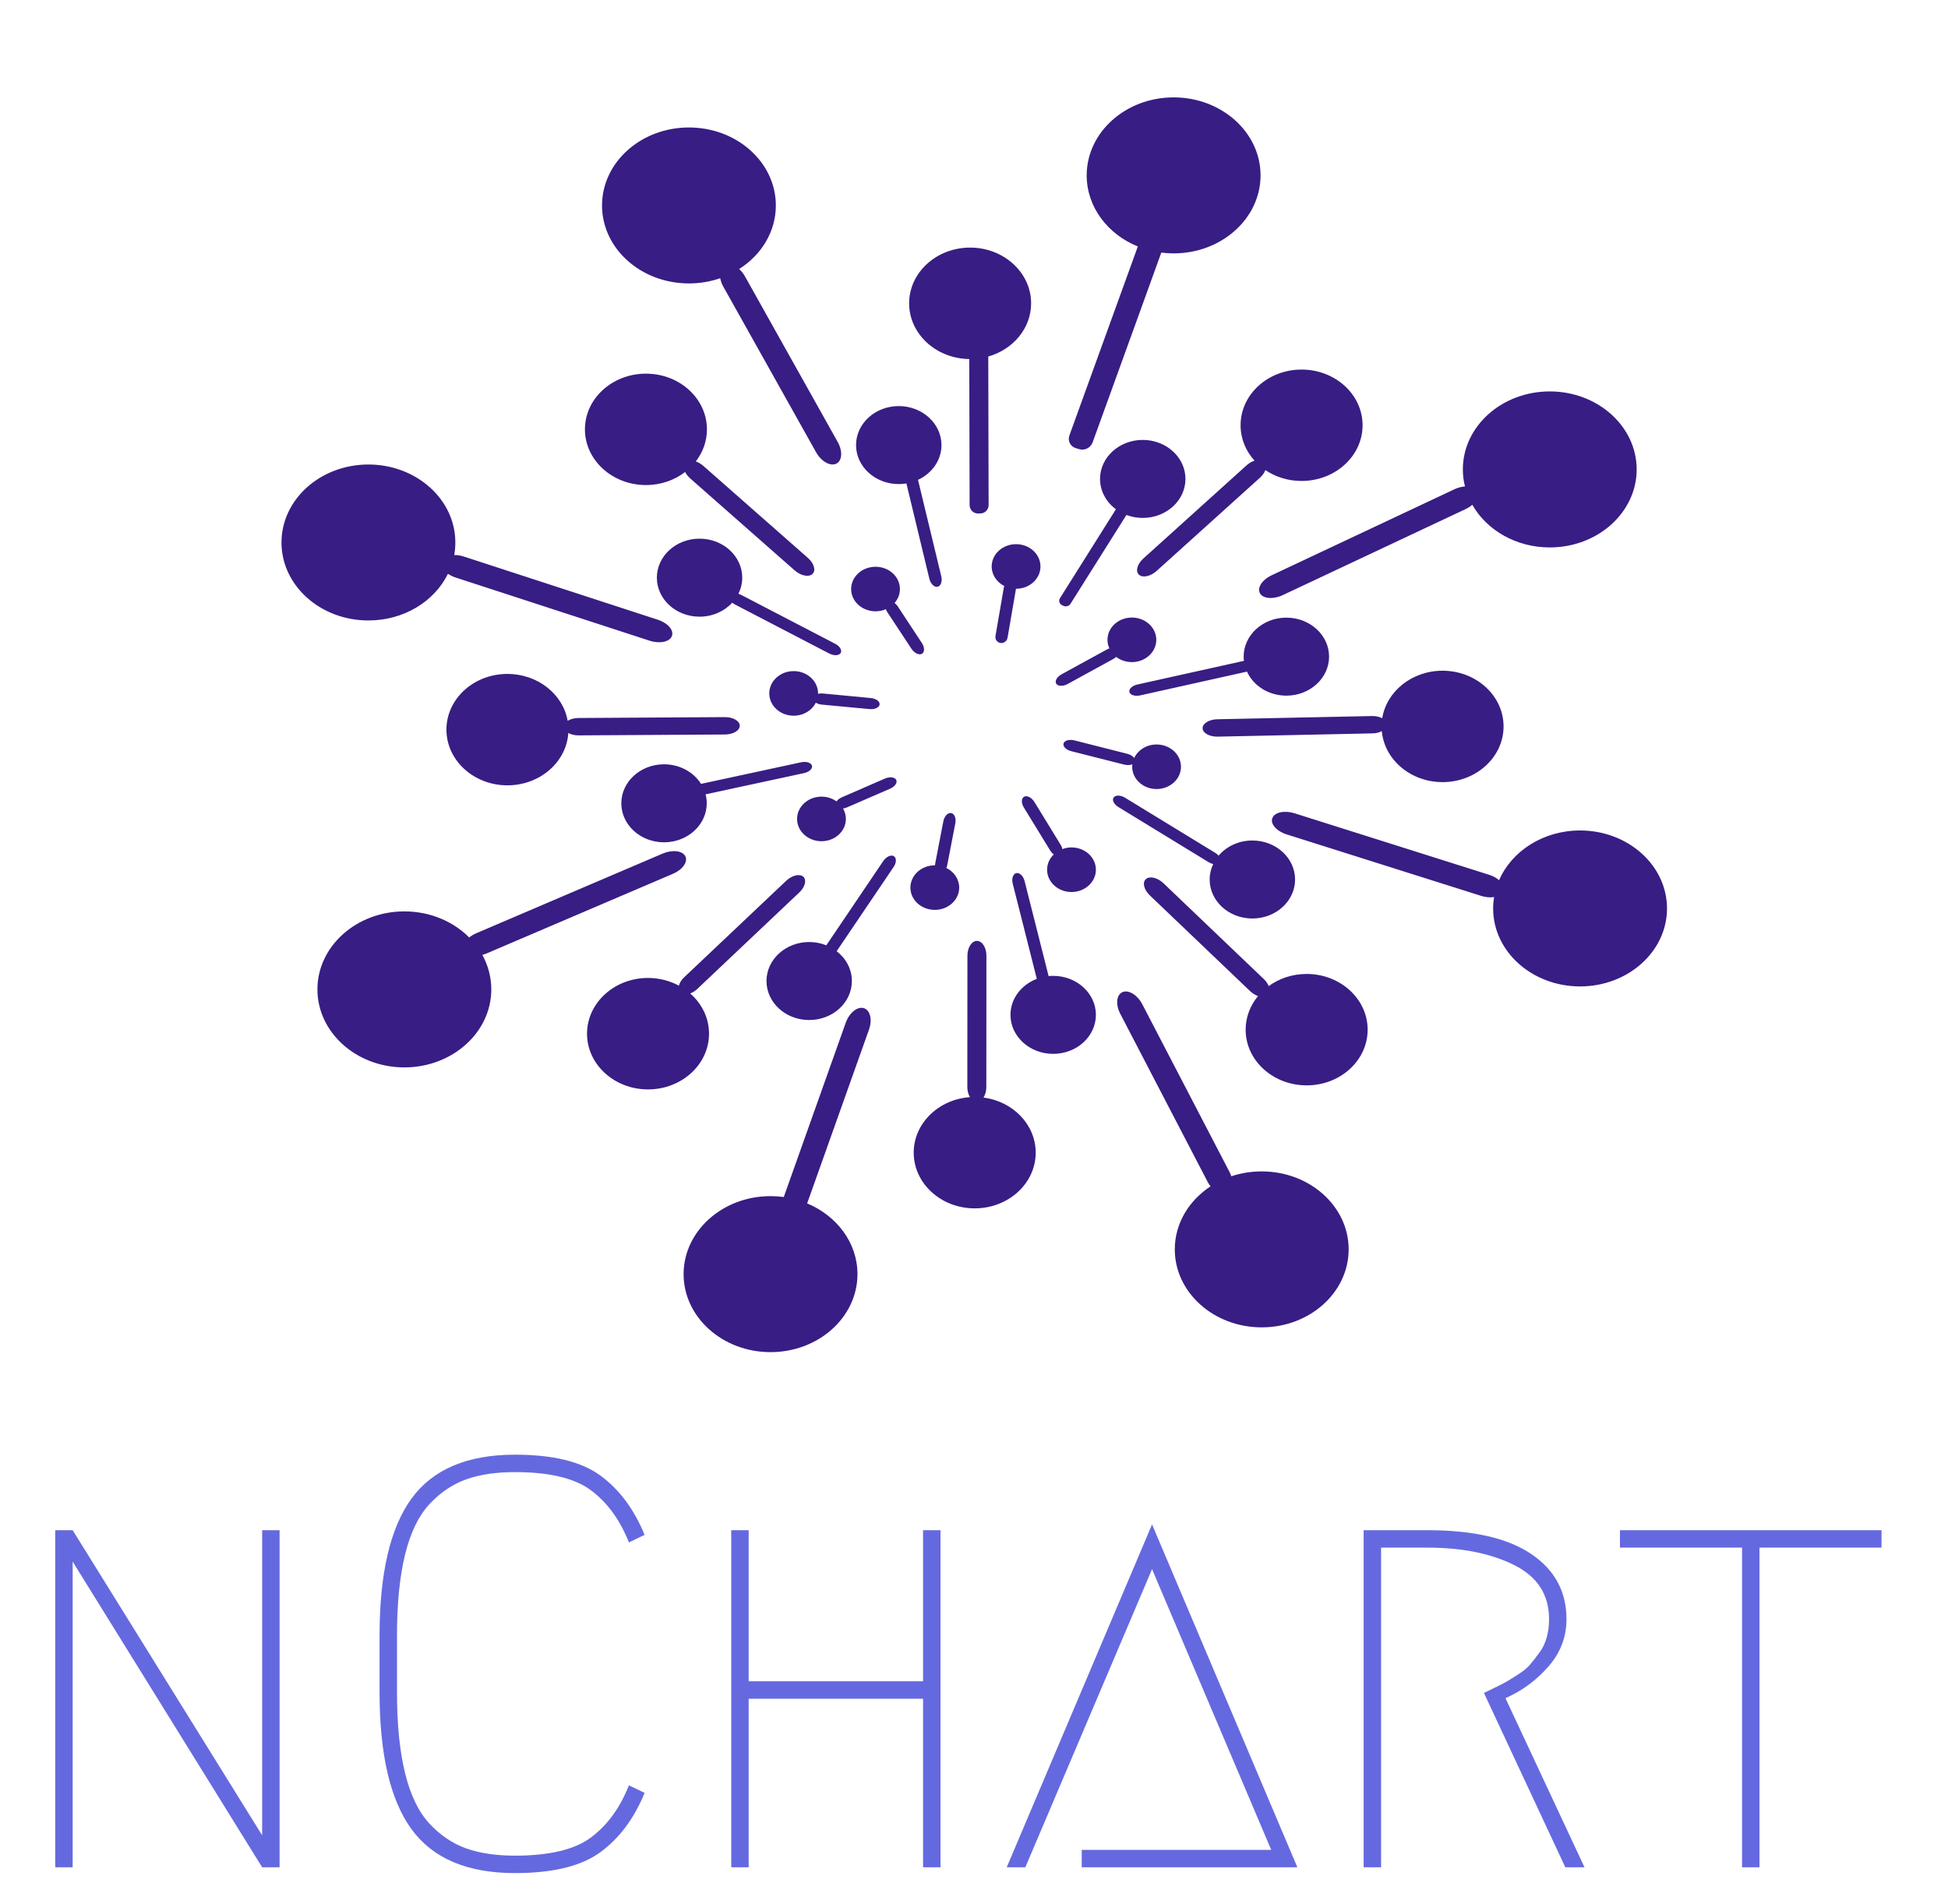 <?xml version="1.0" standalone="no"?><!-- Generator: Gravit.io --><svg xmlns="http://www.w3.org/2000/svg" xmlns:xlink="http://www.w3.org/1999/xlink" style="isolation:isolate" viewBox="0 0 400 391" width="400" height="391"><defs><clipPath id="_clipPath_qfPEUalJbmsqWVMBWFkjOIDvLTlOxNfJ"><rect width="400" height="391"/></clipPath></defs><g clip-path="url(#_clipPath_qfPEUalJbmsqWVMBWFkjOIDvLTlOxNfJ)"><g><g><path d=" M 14.92 383.5 L 11.34 383.5 L 11.34 314.27 L 14.92 314.27 L 53.83 376.93 L 53.83 314.27 L 57.41 314.27 L 57.41 383.5 L 53.83 383.5 L 14.92 320.72 L 14.92 383.5 L 14.92 383.5 Z  M 129.14 366.67 L 132.36 368.22 L 132.36 368.22 Q 129.14 376.1 123.29 380.39 L 123.29 380.39 L 123.29 380.39 Q 117.45 384.69 105.75 384.69 L 105.75 384.69 L 105.75 384.69 Q 91.07 384.69 84.5 375.68 L 84.5 375.68 L 84.5 375.68 Q 77.94 366.67 77.94 347.57 L 77.94 347.57 L 77.94 335.88 L 77.94 335.88 Q 77.94 316.78 84.5 307.77 L 84.5 307.77 L 84.5 307.77 Q 91.07 298.76 105.75 298.76 L 105.75 298.76 L 105.75 298.76 Q 117.45 298.76 123.29 303.05 L 123.29 303.05 L 123.29 303.05 Q 129.14 307.35 132.36 315.23 L 132.36 315.23 L 129.14 316.78 L 129.14 316.78 Q 126.4 309.86 121.38 306.1 L 121.38 306.1 L 121.38 306.1 Q 116.37 302.34 105.75 302.34 L 105.75 302.34 L 105.75 302.34 Q 99.9 302.34 95.72 303.83 L 95.72 303.83 L 95.72 303.83 Q 91.55 305.32 88.2 308.9 L 88.2 308.9 L 88.2 308.9 Q 84.86 312.48 83.19 319.22 L 83.19 319.22 L 83.19 319.22 Q 81.52 325.97 81.52 335.88 L 81.52 335.88 L 81.52 347.57 L 81.52 347.57 Q 81.52 357.48 83.19 364.22 L 83.19 364.22 L 83.19 364.22 Q 84.86 370.97 88.2 374.55 L 88.2 374.55 L 88.2 374.55 Q 91.55 378.13 95.72 379.62 L 95.72 379.62 L 95.72 379.62 Q 99.9 381.11 105.75 381.11 L 105.75 381.11 L 105.75 381.11 Q 116.37 381.11 121.38 377.35 L 121.38 377.35 L 121.38 377.35 Q 126.4 373.59 129.14 366.67 L 129.14 366.67 L 129.14 366.67 Z  M 193.12 314.27 L 193.12 383.5 L 189.54 383.5 L 189.54 348.88 L 153.73 348.88 L 153.73 383.5 L 150.15 383.5 L 150.15 314.27 L 153.73 314.27 L 153.73 345.3 L 189.54 345.3 L 189.54 314.27 L 193.12 314.27 L 193.12 314.27 Z  M 222.12 383.5 L 222.12 379.92 L 261.03 379.92 L 236.56 322.27 L 210.54 383.5 L 206.72 383.5 L 236.56 313.08 L 266.4 383.5 L 222.12 383.5 L 222.12 383.5 Z  M 309.13 348.77 L 309.13 348.77 L 325.36 383.5 L 321.42 383.5 L 304.71 347.69 L 304.71 347.69 Q 304.95 347.57 306.8 346.68 L 306.8 346.68 L 306.8 346.68 Q 308.65 345.78 309.37 345.36 L 309.37 345.36 L 309.37 345.36 Q 310.08 344.95 311.76 343.87 L 311.76 343.87 L 311.76 343.87 Q 313.43 342.8 314.26 341.78 L 314.26 341.78 L 314.26 341.78 Q 315.1 340.77 316.11 339.4 L 316.11 339.4 L 316.11 339.4 Q 317.13 338.02 317.6 336.29 L 317.6 336.29 L 317.6 336.29 Q 318.08 334.56 318.08 332.53 L 318.08 332.53 L 318.08 332.53 Q 318.08 325.01 310.92 321.43 L 310.92 321.43 L 310.92 321.43 Q 303.76 317.85 293.14 317.85 L 293.14 317.85 L 283.59 317.85 L 283.59 383.5 L 280.01 383.5 L 280.01 314.27 L 293.14 314.27 L 293.14 314.27 Q 307.22 314.27 314.44 319.17 L 314.44 319.17 L 314.44 319.17 Q 321.66 324.06 321.66 332.53 L 321.66 332.53 L 321.66 332.53 Q 321.66 338.02 317.96 342.26 L 317.96 342.26 L 317.96 342.26 Q 314.26 346.5 309.13 348.77 Z  M 332.64 314.27 L 386.35 314.27 L 386.35 317.85 L 361.29 317.85 L 361.29 383.5 L 357.71 383.5 L 357.71 317.85 L 332.64 317.85 L 332.64 314.27 L 332.64 314.27 Z " fill-rule="evenodd" fill="rgb(101,105,223)"/></g><g><path d=" M 165.74 247.15 L 165.74 247.15 L 178.44 211.45 C 179.16 209.41 178.68 207.44 177.37 207.05 L 177.37 207.05 C 176.05 206.66 174.4 208 173.67 210.03 L 160.94 245.84 C 160.05 245.72 159.14 245.66 158.22 245.66 C 148.37 245.66 140.37 252.84 140.37 261.68 C 140.37 270.52 148.37 277.7 158.22 277.7 C 168.07 277.7 176.07 270.52 176.07 261.68 C 176.07 255.25 171.84 249.7 165.74 247.15 Z  M 141.73 204.04 L 141.73 204.04 C 142.23 203.84 142.74 203.53 143.19 203.1 L 164.15 183.27 C 165.33 182.15 165.68 180.71 164.94 180.05 L 164.94 180.05 C 164.19 179.4 162.63 179.77 161.45 180.88 L 140.49 200.71 C 139.92 201.25 139.54 201.86 139.4 202.43 C 137.54 201.43 135.37 200.85 133.06 200.85 C 126.15 200.85 120.54 205.98 120.54 212.3 C 120.54 218.61 126.15 223.74 133.06 223.74 C 139.98 223.74 145.59 218.61 145.59 212.3 C 145.59 209.05 144.11 206.12 141.73 204.04 L 141.73 204.04 L 141.73 204.04 L 141.73 204.04 L 141.73 204.04 L 141.73 204.04 L 141.73 204.04 L 141.73 204.04 L 141.73 204.04 L 141.73 204.04 L 141.73 204.04 L 141.73 204.04 L 141.73 204.04 L 141.73 204.04 L 141.73 204.04 L 141.73 204.04 L 141.73 204.04 L 141.73 204.04 L 141.73 204.04 L 141.73 204.04 L 141.73 204.04 L 141.73 204.04 L 141.73 204.04 L 141.73 204.04 L 141.73 204.04 L 141.73 204.04 L 141.73 204.04 L 141.73 204.04 L 141.73 204.04 L 141.73 204.04 L 141.73 204.04 L 141.73 204.04 L 141.73 204.04 L 141.73 204.04 L 141.73 204.04 L 141.73 204.04 L 141.73 204.04 L 141.73 204.04 L 141.73 204.04 L 141.73 204.04 L 141.73 204.04 L 141.73 204.04 L 141.73 204.04 L 141.73 204.04 L 141.73 204.04 L 141.73 204.04 L 141.73 204.04 L 141.73 204.04 Z  M 194.32 178.26 L 194.32 178.26 C 194.41 178.08 194.47 177.87 194.51 177.65 L 196.16 169.1 C 196.37 168.04 195.98 167.09 195.3 166.98 L 195.3 166.98 C 194.62 166.87 193.9 167.64 193.7 168.7 L 192.05 177.25 C 192.02 177.41 192 177.57 191.99 177.72 C 191.98 177.72 191.96 177.72 191.95 177.72 C 189.18 177.72 186.94 179.77 186.94 182.3 C 186.94 184.82 189.18 186.87 191.95 186.87 C 194.71 186.87 196.96 184.82 196.96 182.3 C 196.96 180.55 195.89 179.03 194.32 178.26 L 194.32 178.26 Z  M 248.57 243.65 C 244.12 246.57 241.23 251.28 241.23 256.59 C 241.23 265.44 249.23 272.61 259.08 272.61 C 268.93 272.61 276.93 265.44 276.93 256.59 L 276.93 256.59 L 276.93 256.59 L 276.93 256.59 L 276.93 256.59 L 276.93 256.59 L 276.93 256.59 L 276.93 256.59 L 276.93 256.59 L 276.93 256.59 L 276.93 256.59 L 276.93 256.59 L 276.93 256.59 L 276.93 256.59 L 276.93 256.59 L 276.93 256.59 L 276.93 256.59 L 276.93 256.59 L 276.93 256.59 L 276.93 256.59 L 276.93 256.59 L 276.93 256.59 L 276.93 256.59 L 276.93 256.59 L 276.93 256.59 L 276.93 256.59 L 276.93 256.59 L 276.93 256.59 L 276.93 256.59 L 276.93 256.59 L 276.93 256.59 L 276.93 256.59 L 276.93 256.59 L 276.93 256.59 L 276.93 256.59 L 276.93 256.59 L 276.93 256.59 L 276.93 256.59 L 276.93 256.59 L 276.93 256.59 L 276.93 256.59 L 276.93 256.59 L 276.93 256.59 L 276.93 256.59 L 276.93 256.59 L 276.93 256.59 L 276.93 256.59 C 276.93 247.75 268.93 240.58 259.08 240.58 C 256.89 240.58 254.78 240.93 252.84 241.58 C 252.75 241.3 252.63 241.02 252.49 240.74 L 234.56 206.26 C 233.56 204.34 231.74 203.22 230.49 203.76 L 230.49 203.76 C 229.24 204.3 229.04 206.3 230.04 208.22 L 247.96 242.7 C 248.14 243.05 248.34 243.36 248.57 243.65 L 248.57 243.65 L 248.57 243.65 Z  M 302.32 103.67 C 305.27 108.86 311.29 112.43 318.23 112.43 C 328.08 112.43 336.07 105.25 336.07 96.41 L 336.07 96.41 L 336.07 96.41 L 336.07 96.41 L 336.07 96.41 L 336.07 96.41 L 336.07 96.41 L 336.07 96.41 L 336.07 96.41 L 336.07 96.41 L 336.07 96.41 L 336.07 96.41 L 336.07 96.41 L 336.07 96.41 L 336.07 96.41 L 336.07 96.41 L 336.07 96.41 L 336.07 96.41 L 336.07 96.41 L 336.07 96.41 L 336.07 96.41 L 336.07 96.41 L 336.07 96.41 L 336.07 96.41 L 336.07 96.41 L 336.07 96.41 L 336.07 96.41 L 336.07 96.41 L 336.07 96.41 L 336.07 96.41 L 336.07 96.41 L 336.07 96.41 L 336.07 96.41 L 336.07 96.41 L 336.07 96.41 L 336.07 96.41 L 336.07 96.41 L 336.07 96.41 L 336.07 96.41 L 336.07 96.41 L 336.07 96.41 L 336.07 96.41 L 336.07 96.41 L 336.07 96.41 L 336.07 96.41 L 336.07 96.41 L 336.07 96.41 C 336.07 87.57 328.08 80.39 318.23 80.39 C 308.37 80.39 300.38 87.57 300.38 96.41 C 300.38 97.61 300.52 98.78 300.82 99.9 C 300.14 99.95 299.39 100.14 298.66 100.48 L 261.12 118.15 C 259.16 119.07 258.09 120.73 258.72 121.85 L 258.72 121.85 C 259.35 122.97 261.45 123.14 263.41 122.22 L 300.96 104.55 C 301.48 104.3 301.95 104 302.32 103.67 L 302.32 103.67 L 302.32 103.67 L 302.32 103.67 L 302.32 103.67 Z  M 96.35 192.54 C 93.08 189.25 88.32 187.18 83.03 187.18 C 73.18 187.18 65.18 194.36 65.18 203.2 C 65.18 212.04 73.18 219.22 83.03 219.22 C 92.88 219.22 100.88 212.04 100.88 203.2 L 100.88 203.2 L 100.88 203.2 L 100.88 203.2 L 100.88 203.2 L 100.88 203.2 L 100.88 203.2 L 100.88 203.2 L 100.88 203.2 L 100.88 203.2 L 100.88 203.2 L 100.88 203.2 L 100.88 203.2 L 100.88 203.2 L 100.88 203.2 L 100.88 203.2 L 100.88 203.2 L 100.88 203.2 L 100.88 203.2 L 100.88 203.2 L 100.88 203.2 L 100.88 203.2 L 100.88 203.2 L 100.88 203.2 L 100.88 203.2 L 100.88 203.2 L 100.88 203.2 L 100.88 203.2 L 100.88 203.2 L 100.88 203.2 L 100.88 203.2 L 100.88 203.2 L 100.88 203.2 L 100.88 203.2 L 100.88 203.2 L 100.88 203.2 L 100.88 203.2 L 100.88 203.2 L 100.88 203.2 L 100.88 203.2 L 100.88 203.2 L 100.88 203.2 L 100.88 203.2 L 100.88 203.2 C 100.88 200.66 100.22 198.25 99.04 196.11 C 99.33 196.04 99.62 195.94 99.91 195.82 L 138.18 179.46 C 140.17 178.61 141.31 176.99 140.72 175.85 L 140.72 175.85 C 140.14 174.7 138.05 174.46 136.06 175.31 L 97.79 191.67 C 97.23 191.91 96.74 192.21 96.35 192.54 L 96.35 192.54 L 96.35 192.54 L 96.35 192.54 L 96.35 192.54 L 96.35 192.54 L 96.35 192.54 L 96.35 192.54 L 96.35 192.54 Z  M 199.17 225.33 C 192.71 225.78 187.62 230.72 187.62 236.73 C 187.62 243.05 193.23 248.17 200.15 248.17 C 207.06 248.17 212.67 243.05 212.67 236.73 L 212.67 236.73 L 212.67 236.73 L 212.67 236.73 L 212.67 236.73 L 212.67 236.73 L 212.67 236.73 L 212.67 236.73 L 212.67 236.73 L 212.67 236.73 L 212.67 236.73 L 212.67 236.73 L 212.67 236.73 L 212.67 236.73 L 212.67 236.73 L 212.67 236.73 L 212.67 236.73 L 212.67 236.73 L 212.67 236.73 L 212.67 236.73 L 212.67 236.73 L 212.67 236.73 L 212.67 236.73 L 212.67 236.73 L 212.67 236.73 L 212.67 236.73 L 212.67 236.73 L 212.67 236.73 L 212.67 236.73 L 212.67 236.73 L 212.67 236.73 L 212.67 236.73 L 212.67 236.73 L 212.67 236.73 L 212.67 236.73 L 212.67 236.73 L 212.67 236.73 L 212.67 236.73 L 212.67 236.73 L 212.67 236.73 L 212.67 236.73 L 212.67 236.73 L 212.67 236.73 L 212.67 236.73 L 212.67 236.73 C 212.67 230.97 208.01 226.2 201.94 225.41 C 202.31 224.86 202.53 224.09 202.53 223.23 L 202.55 196.3 C 202.55 194.61 201.68 193.24 200.6 193.24 L 200.6 193.24 C 199.52 193.24 198.65 194.61 198.65 196.29 L 198.63 223.23 C 198.63 224.05 198.83 224.79 199.17 225.33 L 199.17 225.33 L 199.17 225.33 L 199.17 225.33 L 199.17 225.33 L 199.17 225.33 L 199.17 225.33 L 199.17 225.33 L 199.17 225.33 L 199.17 225.33 Z  M 258.32 204.57 C 256.73 206.49 255.78 208.88 255.78 211.47 C 255.78 217.79 261.39 222.91 268.31 222.91 C 275.22 222.91 280.83 217.79 280.83 211.47 L 280.83 211.47 L 280.83 211.47 L 280.83 211.47 L 280.83 211.47 L 280.83 211.47 L 280.83 211.47 L 280.83 211.47 L 280.83 211.47 L 280.83 211.47 L 280.83 211.47 L 280.83 211.47 L 280.83 211.47 L 280.83 211.47 L 280.83 211.47 L 280.83 211.47 L 280.83 211.47 L 280.83 211.47 L 280.83 211.47 L 280.83 211.47 L 280.83 211.47 L 280.83 211.47 L 280.83 211.47 L 280.83 211.47 L 280.83 211.47 L 280.83 211.47 L 280.83 211.47 L 280.83 211.47 L 280.83 211.47 L 280.83 211.47 L 280.83 211.47 L 280.83 211.47 L 280.83 211.47 L 280.83 211.47 C 280.83 205.16 275.22 200.03 268.31 200.03 C 265.36 200.03 262.65 200.96 260.52 202.52 C 260.33 202.04 259.98 201.53 259.5 201.07 L 238.92 181.41 C 237.7 180.25 236.08 179.86 235.3 180.54 L 235.3 180.54 C 234.52 181.22 234.88 182.71 236.09 183.88 L 256.68 203.54 C 257.19 204.02 257.76 204.37 258.32 204.57 L 258.32 204.57 L 258.32 204.57 L 258.32 204.57 L 258.32 204.57 L 258.32 204.57 L 258.32 204.57 L 258.32 204.57 L 258.32 204.57 L 258.32 204.57 L 258.32 204.57 Z  M 283.74 150.16 C 284.27 156.02 289.66 160.63 296.21 160.63 C 303.12 160.63 308.74 155.51 308.74 149.19 L 308.74 149.19 L 308.74 149.19 L 308.74 149.19 L 308.74 149.19 L 308.74 149.19 L 308.74 149.19 L 308.74 149.19 L 308.74 149.19 L 308.74 149.19 L 308.74 149.19 L 308.74 149.19 L 308.74 149.19 L 308.74 149.19 L 308.74 149.19 L 308.74 149.19 L 308.74 149.19 L 308.74 149.19 L 308.74 149.19 L 308.74 149.19 L 308.74 149.19 L 308.74 149.19 L 308.74 149.19 L 308.74 149.19 L 308.74 149.19 L 308.74 149.19 L 308.74 149.19 L 308.74 149.19 L 308.74 149.19 L 308.74 149.19 L 308.74 149.19 L 308.74 149.19 L 308.74 149.19 L 308.74 149.19 C 308.74 142.88 303.12 137.75 296.21 137.75 C 289.92 137.75 284.71 142 283.82 147.52 C 283.28 147.21 282.53 147.04 281.71 147.06 L 249.95 147.72 C 248.26 147.76 246.91 148.59 246.94 149.57 L 246.94 149.57 C 246.96 150.55 248.35 151.32 250.04 151.29 L 281.8 150.62 C 282.54 150.61 283.23 150.44 283.74 150.16 L 283.74 150.16 L 283.74 150.16 L 283.74 150.16 L 283.74 150.16 L 283.74 150.16 L 283.74 150.16 L 283.74 150.16 L 283.74 150.16 L 283.74 150.16 L 283.74 150.16 L 283.74 150.16 Z  M 259.83 96.55 C 261.91 97.95 264.48 98.78 267.26 98.78 C 274.18 98.78 279.79 93.65 279.79 87.34 L 279.79 87.34 L 279.79 87.34 L 279.79 87.34 L 279.79 87.34 L 279.79 87.34 L 279.79 87.34 L 279.79 87.34 L 279.79 87.34 L 279.79 87.34 L 279.79 87.34 L 279.79 87.34 L 279.79 87.34 L 279.79 87.34 L 279.79 87.34 L 279.79 87.34 L 279.79 87.34 L 279.79 87.34 L 279.79 87.34 L 279.79 87.34 L 279.79 87.34 L 279.79 87.34 L 279.79 87.34 L 279.79 87.34 L 279.79 87.34 L 279.79 87.34 L 279.79 87.34 L 279.79 87.34 L 279.79 87.34 L 279.79 87.34 L 279.79 87.34 L 279.79 87.34 L 279.79 87.34 L 279.79 87.34 C 279.79 81.02 274.18 75.9 267.26 75.9 C 260.35 75.9 254.74 81.02 254.74 87.34 C 254.74 90.1 255.81 92.64 257.61 94.61 C 257.05 94.79 256.47 95.12 255.96 95.58 L 234.76 114.72 C 233.51 115.84 233.11 117.33 233.87 118.03 L 233.87 118.03 C 234.63 118.73 236.26 118.38 237.51 117.25 L 258.71 98.12 C 259.25 97.63 259.63 97.08 259.83 96.55 L 259.83 96.55 L 259.83 96.55 L 259.83 96.55 L 259.83 96.55 L 259.83 96.55 L 259.83 96.55 L 259.83 96.55 L 259.83 96.55 L 259.83 96.55 L 259.83 96.55 L 259.83 96.55 L 259.83 96.55 Z  M 216.38 175.49 C 215.52 176.3 215.01 177.41 215.01 178.62 C 215.01 181.15 217.25 183.2 220.02 183.2 C 222.78 183.2 225.03 181.15 225.03 178.62 L 225.03 178.62 L 225.03 178.62 L 225.03 178.62 L 225.03 178.62 L 225.03 178.62 L 225.03 178.62 L 225.03 178.62 L 225.03 178.62 L 225.03 178.62 L 225.03 178.62 L 225.03 178.62 L 225.03 178.62 L 225.03 178.62 L 225.03 178.62 L 225.03 178.62 C 225.03 176.09 222.78 174.04 220.02 174.04 C 219.36 174.04 218.72 174.16 218.15 174.39 C 218.1 174.11 217.99 173.82 217.81 173.53 L 212.42 164.73 C 211.86 163.81 210.91 163.31 210.31 163.62 L 210.31 163.62 C 209.7 163.93 209.67 164.92 210.24 165.85 L 215.63 174.65 C 215.84 174.99 216.1 175.28 216.38 175.49 L 216.38 175.49 L 216.38 175.49 L 216.38 175.49 L 216.38 175.49 L 216.38 175.49 L 216.38 175.49 L 216.38 175.49 L 216.38 175.49 L 216.38 175.49 L 216.38 175.49 L 216.38 175.49 L 216.38 175.49 L 216.38 175.49 L 216.38 175.49 L 216.38 175.49 L 216.38 175.49 Z  M 232.51 156.96 C 232.49 157.13 232.48 157.3 232.48 157.47 C 232.48 160 234.73 162.05 237.49 162.05 C 240.26 162.05 242.5 160 242.5 157.47 L 242.5 157.47 L 242.5 157.47 L 242.5 157.47 L 242.5 157.47 L 242.5 157.47 L 242.5 157.47 L 242.5 157.47 L 242.5 157.47 L 242.5 157.47 L 242.5 157.47 L 242.5 157.47 L 242.5 157.47 L 242.5 157.47 L 242.5 157.47 L 242.5 157.47 C 242.5 154.95 240.26 152.9 237.49 152.9 C 235.43 152.9 233.66 154.04 232.9 155.67 C 232.64 155.31 232.13 154.98 231.5 154.82 L 220.62 152.06 C 219.58 151.8 218.58 152.07 218.39 152.68 L 218.39 152.68 C 218.2 153.29 218.9 154 219.95 154.27 L 230.83 157.03 C 231.46 157.19 232.08 157.15 232.51 156.96 L 232.51 156.96 L 232.51 156.96 L 232.51 156.96 L 232.51 156.96 L 232.51 156.96 L 232.51 156.96 L 232.51 156.96 L 232.51 156.96 L 232.51 156.96 L 232.51 156.96 L 232.51 156.96 L 232.51 156.96 L 232.51 156.96 L 232.51 156.96 L 232.51 156.96 L 232.51 156.96 L 232.51 156.96 Z  M 229.19 134.91 C 230.06 135.58 231.19 135.98 232.42 135.98 C 235.18 135.98 237.43 133.93 237.43 131.4 L 237.43 131.4 L 237.43 131.4 L 237.43 131.4 L 237.43 131.4 L 237.43 131.4 L 237.43 131.4 L 237.43 131.4 L 237.43 131.4 L 237.43 131.4 L 237.43 131.4 L 237.43 131.4 L 237.43 131.4 L 237.43 131.4 L 237.43 131.4 L 237.43 131.4 C 237.43 128.88 235.18 126.83 232.42 126.83 C 229.65 126.83 227.41 128.88 227.41 131.4 C 227.41 132.03 227.54 132.62 227.81 133.16 C 227.65 133.21 227.49 133.28 227.33 133.37 L 217.96 138.5 C 217.02 139.02 216.54 139.89 216.89 140.43 L 216.89 140.43 C 217.25 140.97 218.3 140.99 219.25 140.47 L 228.62 135.33 C 228.84 135.21 229.04 135.07 229.19 134.91 L 229.19 134.91 L 229.19 134.91 L 229.19 134.91 L 229.19 134.91 L 229.19 134.91 L 229.19 134.91 L 229.19 134.91 L 229.19 134.91 L 229.19 134.91 L 229.19 134.91 L 229.19 134.91 L 229.19 134.91 L 229.19 134.91 L 229.19 134.91 L 229.19 134.91 L 229.19 134.91 L 229.19 134.91 L 229.19 134.91 Z  M 212.9 201.04 L 207.95 181.47 C 207.69 180.43 208.02 179.46 208.69 179.32 L 208.69 179.32 C 209.37 179.18 210.13 179.91 210.39 180.96 L 215.32 200.47 C 215.63 200.44 215.94 200.42 216.26 200.42 C 221.1 200.42 225.03 204.01 225.03 208.43 C 225.03 212.85 221.1 216.44 216.26 216.44 C 211.42 216.44 207.49 212.85 207.49 208.43 C 207.49 205.1 209.72 202.24 212.9 201.04 L 212.9 201.04 L 212.9 201.04 L 212.9 201.04 L 212.9 201.04 L 212.9 201.04 L 212.9 201.04 L 212.9 201.04 L 212.9 201.04 L 212.9 201.04 L 212.9 201.04 L 212.9 201.04 L 212.9 201.04 L 212.9 201.04 L 212.9 201.04 L 212.9 201.04 L 212.9 201.04 L 212.9 201.04 L 212.9 201.04 L 212.9 201.04 L 212.9 201.04 L 212.9 201.04 L 212.9 201.04 L 212.9 201.04 L 212.9 201.04 L 212.9 201.04 L 212.9 201.04 L 212.9 201.04 L 212.9 201.04 L 212.9 201.04 L 212.9 201.04 L 212.9 201.04 L 212.9 201.04 L 212.9 201.04 L 212.9 201.04 L 212.9 201.04 L 212.9 201.04 L 212.9 201.04 L 212.9 201.04 L 212.9 201.04 L 212.9 201.04 L 212.9 201.04 L 212.9 201.04 L 212.9 201.04 L 212.9 201.04 L 212.9 201.04 L 212.9 201.04 L 212.9 201.04 L 212.9 201.04 L 212.9 201.04 L 212.9 201.04 L 212.9 201.04 L 212.9 201.04 L 212.9 201.04 L 212.9 201.04 Z  M 167.98 142.5 C 167.98 142.47 167.98 142.44 167.98 142.41 L 167.98 142.41 L 167.98 142.41 L 167.98 142.41 L 167.98 142.41 L 167.98 142.41 L 167.98 142.41 L 167.98 142.41 L 167.98 142.41 L 167.98 142.41 L 167.98 142.41 L 167.98 142.41 L 167.98 142.41 L 167.98 142.41 L 167.98 142.41 C 167.98 139.88 165.74 137.83 162.97 137.83 C 160.21 137.83 157.96 139.88 157.96 142.41 C 157.96 144.94 160.21 146.99 162.97 146.99 C 165 146.99 166.74 145.89 167.52 144.31 C 167.83 144.52 168.25 144.66 168.73 144.71 L 178.54 145.63 C 179.61 145.74 180.54 145.31 180.62 144.68 L 180.62 144.68 C 180.69 144.05 179.87 143.46 178.8 143.36 L 168.99 142.43 C 168.63 142.39 168.28 142.42 167.98 142.5 L 167.98 142.5 L 167.98 142.5 L 167.98 142.5 L 167.98 142.5 L 167.98 142.5 L 167.98 142.5 L 167.98 142.5 L 167.98 142.5 L 167.98 142.5 L 167.98 142.5 L 167.98 142.5 L 167.98 142.5 L 167.98 142.5 L 167.98 142.5 L 167.98 142.5 L 167.98 142.5 L 167.98 142.5 L 167.98 142.5 L 167.98 142.5 L 167.98 142.5 L 167.98 142.5 Z  M 171.77 164.59 C 170.92 163.98 169.85 163.61 168.68 163.61 C 165.92 163.61 163.67 165.67 163.67 168.19 C 163.67 170.72 165.92 172.77 168.68 172.77 C 171.45 172.77 173.69 170.72 173.69 168.19 L 173.69 168.19 L 173.69 168.19 L 173.69 168.19 L 173.69 168.19 L 173.69 168.19 L 173.69 168.19 L 173.69 168.19 L 173.69 168.19 L 173.69 168.19 L 173.69 168.19 L 173.69 168.19 L 173.69 168.19 L 173.69 168.19 L 173.69 168.19 C 173.69 167.42 173.48 166.68 173.11 166.04 C 173.37 166.02 173.65 165.94 173.92 165.82 L 182.77 161.98 C 183.76 161.55 184.32 160.74 184.03 160.17 L 184.03 160.17 C 183.73 159.59 182.68 159.48 181.69 159.91 L 172.84 163.76 C 172.36 163.97 171.98 164.27 171.77 164.59 L 171.77 164.59 L 171.77 164.59 L 171.77 164.59 L 171.77 164.59 L 171.77 164.59 L 171.77 164.59 L 171.77 164.59 L 171.77 164.59 L 171.77 164.59 L 171.77 164.59 L 171.77 164.59 L 171.77 164.59 L 171.77 164.59 L 171.77 164.59 L 171.77 164.59 L 171.77 164.59 L 171.77 164.59 L 171.77 164.59 L 171.77 164.59 L 171.77 164.59 L 171.77 164.59 L 171.77 164.59 Z  M 256.05 137.93 C 257.36 140.83 260.49 142.87 264.14 142.87 C 268.98 142.87 272.91 139.28 272.91 134.86 L 272.91 134.86 L 272.91 134.86 L 272.91 134.86 L 272.91 134.86 L 272.91 134.86 L 272.91 134.86 L 272.91 134.86 L 272.91 134.86 L 272.91 134.86 L 272.91 134.86 L 272.91 134.86 L 272.91 134.86 L 272.91 134.86 C 272.91 130.44 268.98 126.85 264.14 126.85 C 259.3 126.85 255.37 130.44 255.37 134.86 C 255.37 135.15 255.39 135.44 255.43 135.73 C 255.37 135.73 255.32 135.74 255.26 135.76 L 233.52 140.59 C 232.47 140.83 231.75 141.52 231.91 142.13 L 231.91 142.13 C 232.07 142.74 233.06 143.05 234.12 142.82 L 255.85 137.98 C 255.92 137.97 255.98 137.95 256.05 137.93 L 256.05 137.93 L 256.05 137.93 L 256.05 137.93 L 256.05 137.93 L 256.05 137.93 L 256.05 137.93 L 256.05 137.93 L 256.05 137.93 L 256.05 137.93 L 256.05 137.93 L 256.05 137.93 L 256.05 137.93 L 256.05 137.93 L 256.05 137.93 L 256.05 137.93 L 256.05 137.93 L 256.05 137.93 L 256.05 137.93 L 256.05 137.93 L 256.05 137.93 L 256.05 137.93 L 256.05 137.93 L 256.05 137.93 L 256.05 137.93 L 256.05 137.93 Z  M 306.79 184.24 C 306.67 185 306.6 185.78 306.6 186.58 C 306.6 195.42 314.6 202.59 324.45 202.59 C 334.3 202.59 342.3 195.42 342.3 186.58 L 342.3 186.58 L 342.3 186.58 L 342.3 186.58 L 342.3 186.58 L 342.3 186.58 L 342.3 186.58 L 342.3 186.58 L 342.3 186.58 L 342.3 186.58 L 342.3 186.58 L 342.3 186.58 L 342.3 186.58 L 342.3 186.58 L 342.3 186.58 L 342.3 186.58 L 342.3 186.58 L 342.3 186.58 L 342.3 186.58 L 342.3 186.58 L 342.3 186.58 L 342.3 186.58 L 342.3 186.58 L 342.3 186.58 L 342.3 186.58 L 342.3 186.58 L 342.3 186.58 L 342.3 186.58 L 342.3 186.58 L 342.3 186.58 L 342.3 186.58 L 342.3 186.58 L 342.3 186.58 L 342.3 186.58 L 342.3 186.58 L 342.3 186.58 L 342.3 186.58 L 342.3 186.58 L 342.3 186.58 L 342.3 186.58 L 342.3 186.58 L 342.3 186.58 L 342.3 186.58 L 342.3 186.58 L 342.3 186.58 L 342.3 186.58 L 342.3 186.58 C 342.3 177.73 334.3 170.56 324.45 170.56 C 316.88 170.56 310.4 174.8 307.82 180.78 C 307.31 180.32 306.61 179.93 305.8 179.67 L 265.82 167.03 C 263.75 166.38 261.71 166.82 261.26 168.02 L 261.26 168.02 C 260.81 169.21 262.12 170.71 264.18 171.36 L 304.16 184 C 305.09 184.29 306.01 184.36 306.79 184.24 L 306.79 184.24 L 306.79 184.24 L 306.79 184.24 Z  M 143.95 160.99 C 142.44 158.59 139.6 156.97 136.35 156.97 C 131.51 156.97 127.58 160.56 127.58 164.98 C 127.58 169.4 131.51 172.99 136.35 172.99 C 141.19 172.99 145.12 169.4 145.12 164.98 L 145.12 164.98 L 145.12 164.98 L 145.12 164.98 L 145.12 164.98 L 145.12 164.98 L 145.12 164.98 L 145.12 164.98 L 145.12 164.98 L 145.12 164.98 L 145.12 164.98 L 145.12 164.98 L 145.12 164.98 C 145.12 164.35 145.04 163.73 144.88 163.14 L 165.1 158.78 C 166.16 158.55 166.89 157.87 166.73 157.26 L 166.73 157.26 C 166.57 156.64 165.58 156.33 164.53 156.55 L 143.95 160.99 L 143.95 160.99 L 143.95 160.99 L 143.95 160.99 L 143.95 160.99 L 143.95 160.99 L 143.95 160.99 L 143.95 160.99 L 143.95 160.99 L 143.95 160.99 L 143.95 160.99 L 143.95 160.99 L 143.95 160.99 L 143.95 160.99 L 143.95 160.99 L 143.95 160.99 L 143.95 160.99 L 143.95 160.99 L 143.95 160.99 L 143.95 160.99 L 143.95 160.99 L 143.95 160.99 L 143.95 160.99 L 143.95 160.99 L 143.95 160.99 L 143.95 160.99 L 143.95 160.99 L 143.95 160.99 L 143.95 160.99 L 143.95 160.99 Z  M 151.63 121.94 C 152.13 120.93 152.41 119.81 152.41 118.64 L 152.41 118.64 L 152.41 118.64 L 152.41 118.64 L 152.41 118.64 L 152.41 118.64 L 152.41 118.64 L 152.41 118.64 L 152.41 118.64 L 152.41 118.64 L 152.41 118.64 L 152.41 118.64 L 152.41 118.64 C 152.41 114.22 148.48 110.63 143.64 110.63 C 138.8 110.63 134.88 114.22 134.88 118.64 C 134.88 123.06 138.8 126.65 143.64 126.65 C 146.34 126.65 148.75 125.53 150.36 123.78 C 150.5 123.91 150.68 124.03 150.88 124.13 L 170.26 134.21 C 171.22 134.71 172.27 134.67 172.62 134.12 L 172.62 134.12 C 172.96 133.57 172.46 132.72 171.5 132.22 L 152.12 122.14 C 151.95 122.06 151.79 121.99 151.63 121.94 L 151.63 121.94 L 151.63 121.94 L 151.63 121.94 L 151.63 121.94 L 151.63 121.94 L 151.63 121.94 L 151.63 121.94 L 151.63 121.94 L 151.63 121.94 L 151.63 121.94 L 151.63 121.94 L 151.63 121.94 L 151.63 121.94 L 151.63 121.94 L 151.63 121.94 L 151.63 121.94 L 151.63 121.94 L 151.63 121.94 L 151.63 121.94 L 151.63 121.94 L 151.63 121.94 L 151.63 121.94 L 151.63 121.94 L 151.63 121.94 L 151.63 121.94 L 151.63 121.94 L 151.63 121.94 L 151.63 121.94 Z  M 116.56 148.04 L 116.56 148.04 C 115.61 142.58 110.43 138.41 104.19 138.41 C 97.28 138.41 91.67 143.53 91.67 149.85 C 91.67 156.16 97.28 161.29 104.19 161.29 C 110.85 161.29 116.31 156.53 116.7 150.53 C 117.23 150.85 117.98 151.03 118.8 151.03 L 148.86 150.85 C 150.55 150.84 151.91 150.03 151.9 149.05 L 151.9 149.05 C 151.9 148.06 150.52 147.27 148.84 147.28 L 118.77 147.46 C 117.9 147.47 117.11 147.69 116.56 148.04 L 116.56 148.04 L 116.56 148.04 L 116.56 148.04 L 116.56 148.04 L 116.56 148.04 L 116.56 148.04 L 116.56 148.04 L 116.56 148.04 L 116.56 148.04 L 116.56 148.04 L 116.56 148.04 L 116.56 148.04 L 116.56 148.04 L 116.56 148.04 L 116.56 148.04 Z  M 169.68 194.15 C 168.6 193.71 167.41 193.47 166.16 193.47 C 161.32 193.47 157.39 197.06 157.39 201.48 C 157.39 205.9 161.32 209.49 166.16 209.49 C 171 209.49 174.92 205.9 174.92 201.48 L 174.92 201.48 L 174.92 201.48 L 174.92 201.48 L 174.92 201.48 L 174.92 201.48 L 174.92 201.48 L 174.92 201.48 L 174.92 201.48 L 174.92 201.48 L 174.92 201.48 L 174.92 201.48 L 174.92 201.48 C 174.92 199.02 173.71 196.82 171.79 195.36 C 171.82 195.32 171.85 195.29 171.87 195.25 L 183.5 178.05 C 184.1 177.15 184.11 176.16 183.53 175.83 L 183.53 175.83 C 182.94 175.49 181.97 175.95 181.36 176.85 L 169.74 194.05 C 169.72 194.08 169.69 194.12 169.68 194.15 L 169.68 194.15 L 169.68 194.15 L 169.68 194.15 L 169.68 194.15 L 169.68 194.15 L 169.68 194.15 L 169.68 194.15 L 169.68 194.15 L 169.68 194.15 L 169.68 194.15 L 169.68 194.15 L 169.68 194.15 L 169.68 194.15 L 169.68 194.15 L 169.68 194.15 L 169.68 194.15 L 169.68 194.15 L 169.68 194.15 L 169.68 194.15 L 169.68 194.15 L 169.68 194.15 L 169.68 194.15 L 169.68 194.15 L 169.68 194.15 L 169.68 194.15 L 169.68 194.15 L 169.68 194.15 L 169.68 194.15 L 169.68 194.15 L 169.68 194.15 Z  M 183.69 123.84 C 184.38 123.05 184.79 122.06 184.79 120.98 L 184.79 120.98 L 184.79 120.98 L 184.79 120.98 L 184.79 120.98 L 184.79 120.98 L 184.79 120.98 L 184.79 120.98 L 184.79 120.98 L 184.79 120.98 L 184.79 120.98 L 184.79 120.98 L 184.79 120.98 L 184.79 120.98 L 184.79 120.98 C 184.79 118.45 182.55 116.4 179.78 116.4 C 177.02 116.4 174.77 118.45 174.77 120.98 C 174.77 123.5 177.02 125.55 179.78 125.55 C 180.54 125.55 181.26 125.4 181.91 125.11 C 181.96 125.31 182.07 125.52 182.2 125.72 L 187.15 133.23 C 187.74 134.14 188.7 134.6 189.3 134.28 L 189.3 134.28 C 189.89 133.95 189.89 132.96 189.29 132.05 L 184.35 124.54 C 184.16 124.25 183.93 124.01 183.69 123.84 L 183.69 123.84 L 183.69 123.84 L 183.69 123.84 L 183.69 123.84 L 183.69 123.84 L 183.69 123.84 L 183.69 123.84 L 183.69 123.84 L 183.69 123.84 L 183.69 123.84 L 183.69 123.84 L 183.69 123.84 L 183.69 123.84 L 183.69 123.84 L 183.69 123.84 L 183.69 123.84 L 183.69 123.84 L 183.69 123.84 L 183.69 123.84 L 183.69 123.84 Z  M 249.12 177.46 C 248.65 178.43 248.39 179.5 248.39 180.63 C 248.39 185.05 252.32 188.64 257.16 188.64 C 262 188.64 265.93 185.05 265.93 180.63 L 265.93 180.63 L 265.93 180.63 L 265.93 180.63 L 265.93 180.63 L 265.93 180.63 L 265.93 180.63 L 265.93 180.63 L 265.93 180.63 L 265.93 180.63 L 265.93 180.63 L 265.93 180.63 L 265.93 180.63 L 265.93 180.63 C 265.93 176.21 262 172.62 257.16 172.62 C 254.34 172.62 251.82 173.84 250.22 175.74 C 250.06 175.53 249.83 175.34 249.56 175.17 L 231.04 163.85 C 230.12 163.28 229.06 163.25 228.68 163.78 L 228.68 163.78 C 228.29 164.3 228.73 165.19 229.65 165.75 L 248.17 177.07 C 248.48 177.26 248.8 177.39 249.12 177.46 L 249.12 177.46 L 249.12 177.46 L 249.12 177.46 L 249.12 177.46 L 249.12 177.46 L 249.12 177.46 L 249.12 177.46 L 249.12 177.46 L 249.12 177.46 L 249.12 177.46 L 249.12 177.46 L 249.12 177.46 L 249.12 177.46 L 249.12 177.46 L 249.12 177.46 L 249.12 177.46 L 249.12 177.46 L 249.12 177.46 L 249.12 177.46 L 249.12 177.46 L 249.12 177.46 L 249.12 177.46 L 249.12 177.46 L 249.12 177.46 Z  M 188.5 98.55 C 191.36 97.23 193.32 94.53 193.32 91.41 L 193.32 91.41 L 193.32 91.41 L 193.32 91.41 L 193.32 91.41 L 193.32 91.41 L 193.32 91.41 L 193.32 91.41 L 193.32 91.41 L 193.32 91.41 L 193.32 91.41 L 193.32 91.41 L 193.32 91.41 C 193.32 86.99 189.39 83.4 184.55 83.4 C 179.71 83.4 175.78 86.99 175.78 91.41 C 175.78 95.83 179.71 99.42 184.55 99.42 C 185.08 99.42 185.61 99.37 186.12 99.29 L 190.83 118.85 C 191.08 119.9 191.84 120.64 192.51 120.51 L 192.51 120.51 C 193.19 120.37 193.53 119.41 193.28 118.36 L 188.54 98.7 C 188.53 98.65 188.52 98.6 188.5 98.55 L 188.5 98.55 L 188.5 98.55 L 188.5 98.55 L 188.5 98.55 L 188.5 98.55 L 188.5 98.55 L 188.5 98.55 L 188.5 98.55 L 188.5 98.55 L 188.5 98.55 L 188.5 98.55 L 188.5 98.55 L 188.5 98.55 L 188.5 98.55 L 188.5 98.55 L 188.5 98.55 L 188.5 98.55 L 188.5 98.55 L 188.5 98.55 L 188.5 98.55 L 188.5 98.55 L 188.5 98.55 L 188.5 98.55 L 188.5 98.55 L 188.5 98.55 L 188.5 98.55 L 188.5 98.55 Z  M 231.3 105.76 C 232.33 106.15 233.46 106.37 234.65 106.37 C 239.49 106.37 243.42 102.78 243.42 98.36 C 243.42 93.94 239.49 90.35 234.65 90.35 C 229.81 90.35 225.88 93.94 225.88 98.36 C 225.88 100.87 227.15 103.12 229.14 104.59 L 217.65 122.86 C 217.34 123.36 217.51 123.99 218.03 124.26 L 218.31 124.4 C 218.83 124.68 219.51 124.5 219.82 124 L 231.3 105.76 L 231.3 105.76 L 231.3 105.76 L 231.3 105.76 L 231.3 105.76 L 231.3 105.76 L 231.3 105.76 L 231.3 105.76 L 231.3 105.76 L 231.3 105.76 L 231.3 105.76 L 231.3 105.76 L 231.3 105.76 L 231.3 105.76 L 231.3 105.76 L 231.3 105.76 L 231.3 105.76 L 231.3 105.76 L 231.3 105.76 L 231.3 105.76 L 231.3 105.76 L 231.3 105.76 L 231.3 105.76 L 231.3 105.76 L 231.3 105.76 L 231.3 105.76 L 231.3 105.76 Z  M 208.61 120.92 C 208.62 120.92 208.63 120.92 208.64 120.92 C 211.4 120.92 213.65 118.87 213.65 116.34 C 213.65 113.81 211.4 111.76 208.64 111.76 C 205.87 111.76 203.63 113.81 203.63 116.34 C 203.63 118.07 204.68 119.58 206.23 120.36 C 206.18 120.46 206.14 120.57 206.12 120.69 L 204.41 130.62 C 204.29 131.31 204.75 131.95 205.43 132.05 L 205.43 132.05 C 206.12 132.15 206.77 131.66 206.89 130.97 L 208.6 121.05 C 208.61 121 208.61 120.96 208.61 120.92 L 208.61 120.92 L 208.61 120.92 L 208.61 120.92 L 208.61 120.92 L 208.61 120.92 L 208.61 120.92 L 208.61 120.92 L 208.61 120.92 L 208.61 120.92 L 208.61 120.92 L 208.61 120.92 L 208.61 120.92 L 208.61 120.92 L 208.61 120.92 L 208.61 120.92 L 208.61 120.92 L 208.61 120.92 L 208.61 120.92 L 208.61 120.92 Z  M 142.88 94.76 C 144.32 92.9 145.16 90.63 145.16 88.18 C 145.16 81.86 139.55 76.74 132.64 76.74 C 125.73 76.74 120.11 81.86 120.11 88.18 C 120.11 94.49 125.73 99.62 132.64 99.62 C 135.71 99.62 138.52 98.61 140.69 96.93 C 140.9 97.38 141.26 97.84 141.72 98.25 L 163.18 117.15 C 164.45 118.26 166.08 118.59 166.83 117.88 L 166.83 117.88 C 167.58 117.17 167.16 115.69 165.89 114.58 L 144.43 95.69 C 143.94 95.26 143.4 94.95 142.88 94.76 L 142.88 94.76 L 142.88 94.76 L 142.88 94.76 L 142.88 94.76 L 142.88 94.76 L 142.88 94.76 L 142.88 94.76 L 142.88 94.76 L 142.88 94.76 L 142.88 94.76 L 142.88 94.76 L 142.88 94.76 L 142.88 94.76 L 142.88 94.76 Z  M 202.93 73.22 C 208.03 71.77 211.73 67.42 211.73 62.29 C 211.73 55.98 206.11 50.85 199.2 50.85 C 192.29 50.85 186.68 55.98 186.68 62.29 C 186.68 68.56 192.19 73.65 199.03 73.74 L 199.1 103.74 C 199.1 104.69 199.87 105.46 200.82 105.46 L 201.29 105.45 C 202.24 105.45 203.01 104.68 203 103.73 L 202.93 73.22 L 202.93 73.22 L 202.93 73.22 L 202.93 73.22 L 202.93 73.22 L 202.93 73.22 L 202.93 73.22 L 202.93 73.22 L 202.93 73.22 L 202.93 73.22 L 202.93 73.22 L 202.93 73.22 L 202.93 73.22 L 202.93 73.22 Z  M 93.27 113.99 C 93.42 113.15 93.5 112.29 93.5 111.42 C 93.5 102.57 85.5 95.4 75.65 95.4 C 65.8 95.4 57.8 102.57 57.8 111.42 C 57.8 120.26 65.8 127.43 75.65 127.43 C 82.95 127.43 89.23 123.49 91.98 117.84 C 92.43 118.15 92.96 118.42 93.55 118.61 L 133.4 131.59 C 135.45 132.26 137.5 131.83 137.96 130.64 L 137.96 130.64 C 138.43 129.45 137.14 127.95 135.08 127.28 L 95.24 114.3 C 94.56 114.08 93.89 113.98 93.27 113.99 L 93.27 113.99 L 93.27 113.99 L 93.27 113.99 L 93.27 113.99 L 93.27 113.99 L 93.27 113.99 L 93.27 113.99 Z  M 151.78 55.25 C 156.34 52.36 159.31 47.58 159.31 42.2 C 159.31 33.35 151.31 26.18 141.46 26.18 C 131.61 26.18 123.62 33.35 123.62 42.2 C 123.62 51.04 131.61 58.21 141.46 58.21 C 143.73 58.21 145.89 57.83 147.89 57.14 C 147.99 57.69 148.2 58.28 148.52 58.86 L 167.56 92.86 C 168.61 94.75 170.47 95.82 171.7 95.24 L 171.7 95.24 C 172.93 94.67 173.07 92.67 172.02 90.78 L 152.98 56.78 C 152.65 56.18 152.23 55.66 151.78 55.25 L 151.78 55.25 L 151.78 55.25 L 151.78 55.25 L 151.78 55.25 L 151.78 55.25 L 151.78 55.25 Z  M 238.46 51.88 C 239.29 51.98 240.13 52.04 240.99 52.04 C 250.84 52.04 258.84 44.86 258.84 36.02 C 258.84 27.18 250.84 20 240.99 20 C 231.14 20 223.14 27.18 223.14 36.02 C 223.14 42.51 227.45 48.11 233.64 50.62 L 219.59 89.43 C 219.19 90.53 219.78 91.7 220.9 92.04 L 221.6 92.25 C 222.72 92.59 223.95 91.97 224.35 90.87 L 233.96 64.33 L 238.46 51.88 L 238.46 51.88 L 238.46 51.88 L 238.46 51.88 L 238.46 51.88 L 238.46 51.88 Z " fill-rule="evenodd" fill="rgb(56,29,132)"/></g></g></g></svg>